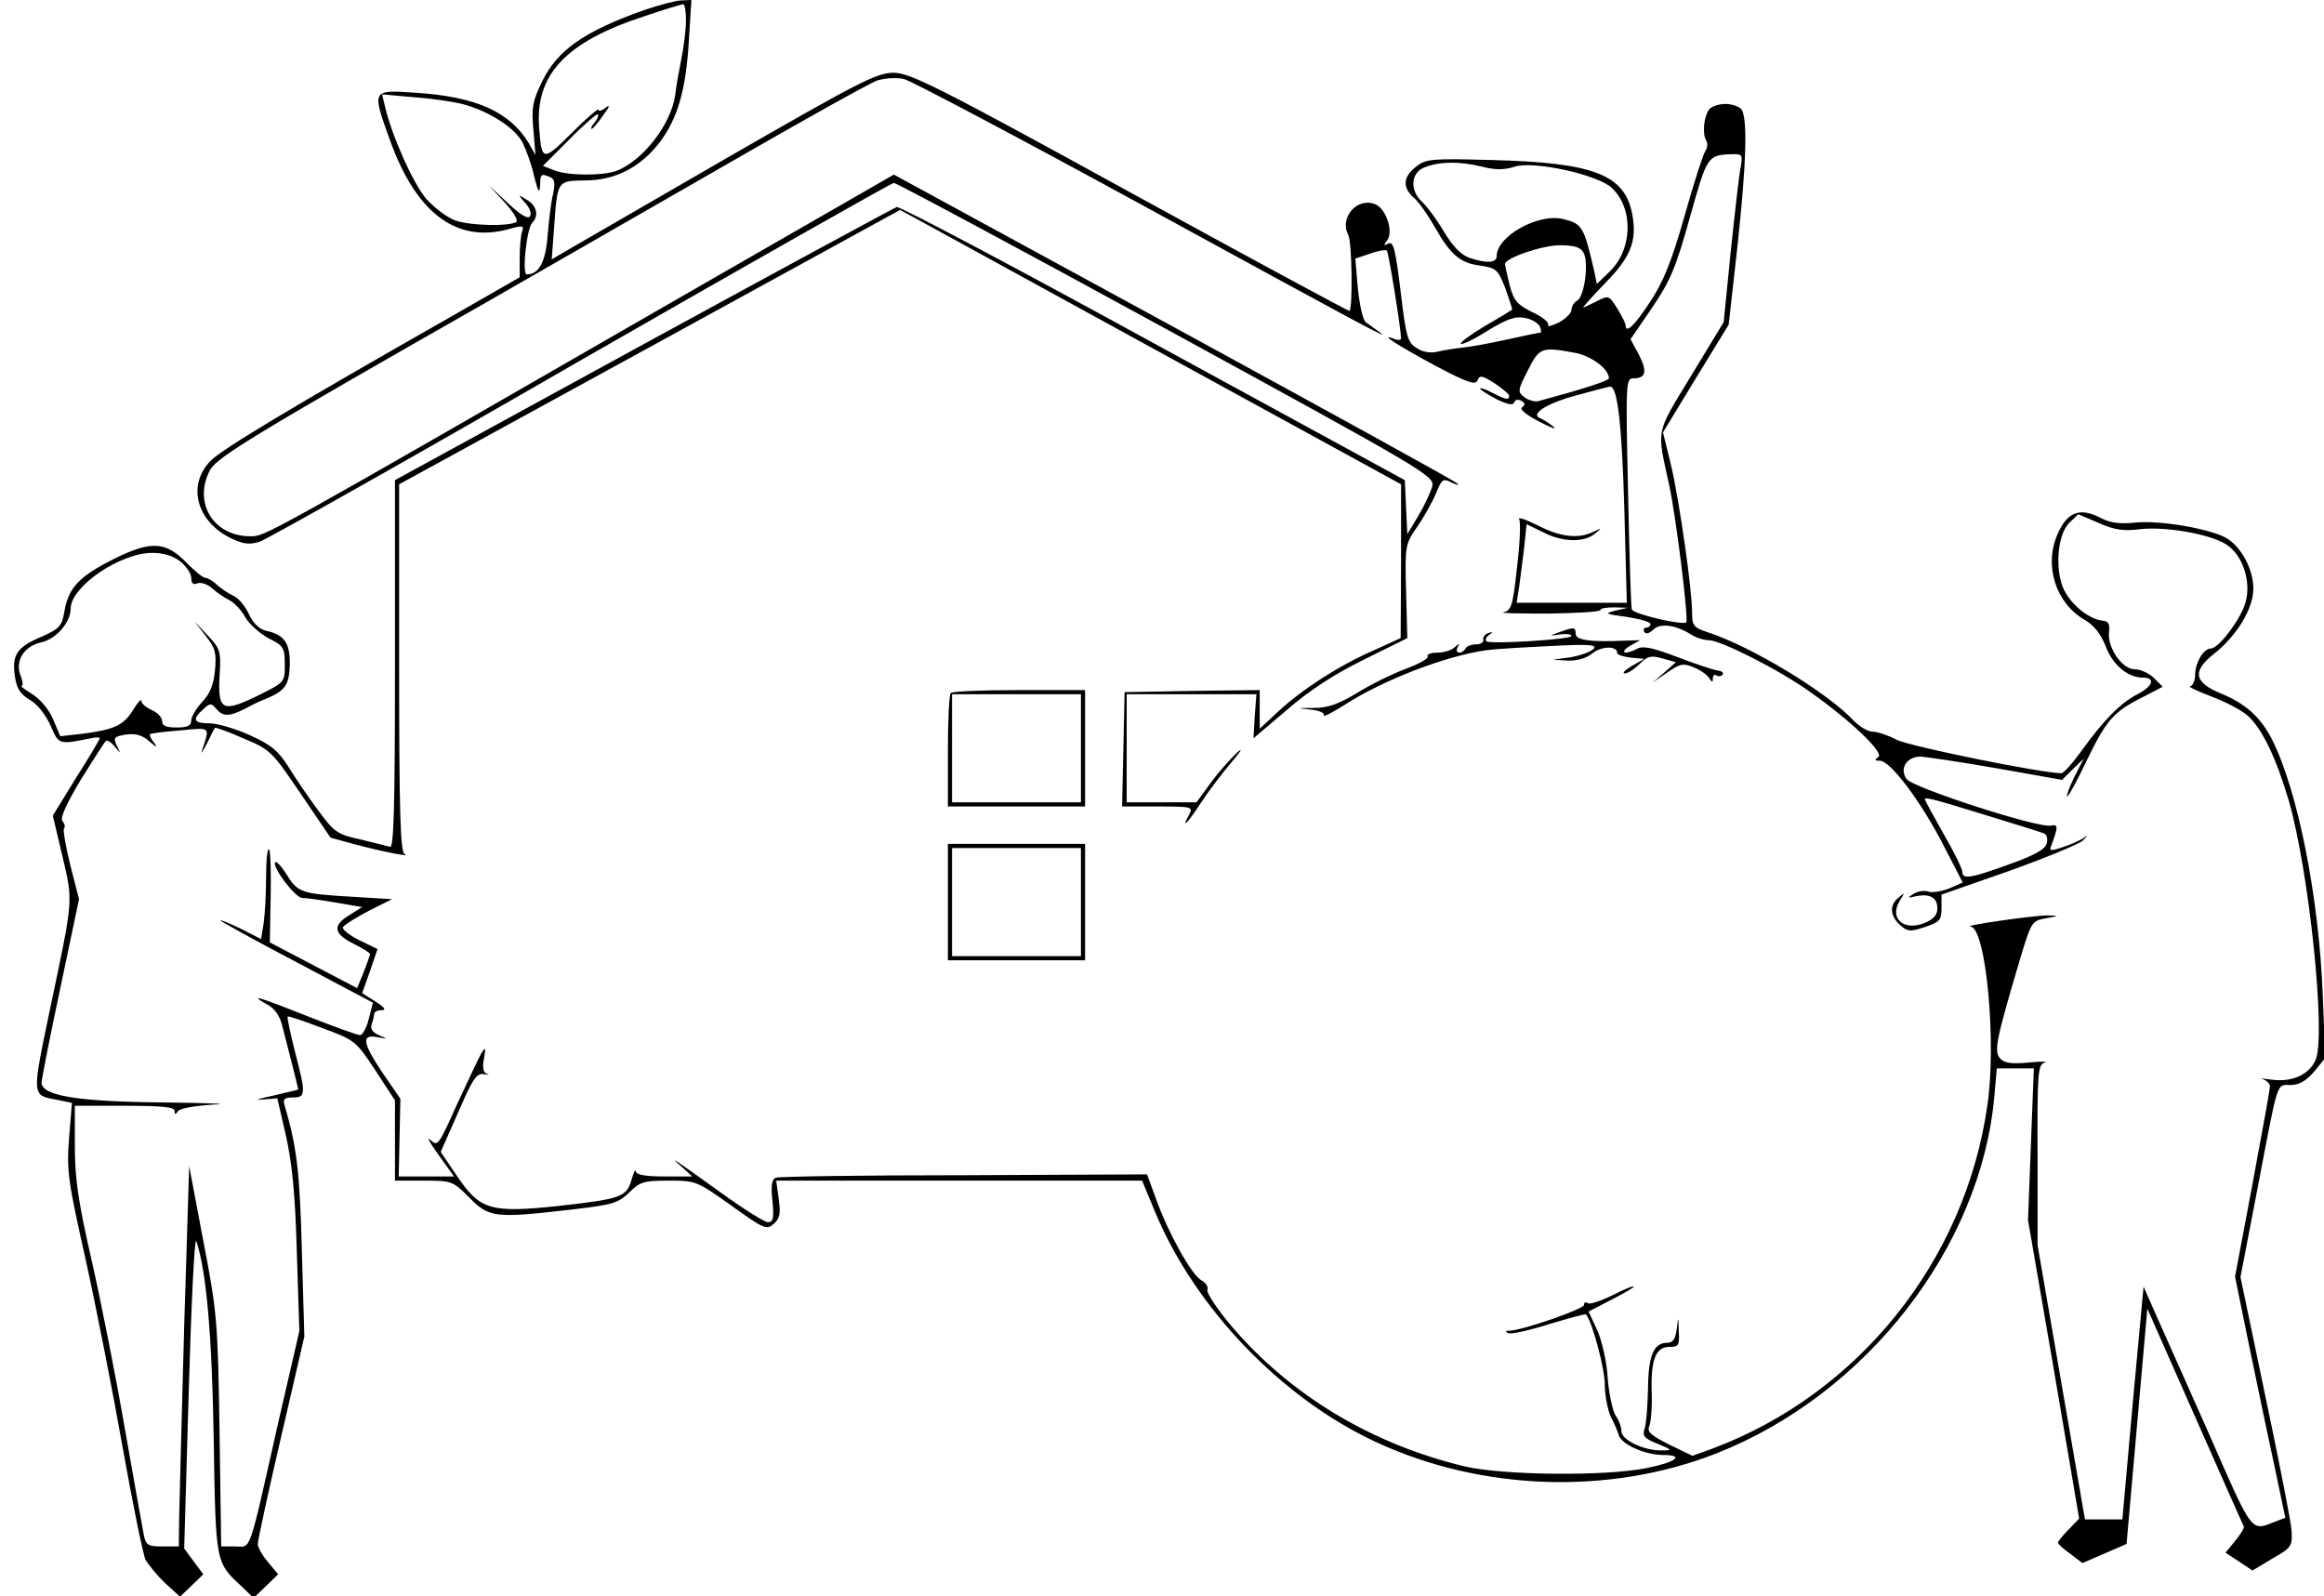 <?xml version="1.0" standalone="no"?>
<!DOCTYPE svg PUBLIC "-//W3C//DTD SVG 20010904//EN"
 "http://www.w3.org/TR/2001/REC-SVG-20010904/DTD/svg10.dtd">
<svg version="1.0" xmlns="http://www.w3.org/2000/svg"
 width="559pt" height="384pt" viewBox="0 0 559 384"
 preserveAspectRatio="xMidYMid meet">
<g transform="translate(0,384) scale(0.1,-0.1)"
fill="#000000" stroke="none">
<path d="M1550 3816 c-144 -51 -209 -96 -246 -172 -23 -47 -26 -63 -21 -116
l5 -61 -17 30 c-46 75 -128 111 -273 120 -105 7 -104 8 -59 -117 64 -176 162
-247 289 -210 29 8 33 7 28 -6 -3 -9 -6 -37 -6 -64 l0 -47 -162 -93 c-387
-220 -555 -321 -582 -349 -56 -58 -34 -144 48 -185 31 -15 45 -17 71 -9 17 6
366 202 773 437 408 234 747 426 752 426 6 0 301 -158 656 -352 624 -341 645
-353 639 -378 -4 -14 -18 -45 -33 -70 l-27 -45 -3 65 -3 65 -605 330 c-332
182 -610 329 -617 327 -6 -2 -281 -151 -609 -330 l-598 -327 0 -444 c0 -350
-3 -442 -12 -438 -7 2 -40 10 -72 18 -55 12 -62 17 -101 70 -23 31 -55 78 -71
104 -24 38 -41 53 -92 76 -35 16 -79 29 -98 29 -38 0 -43 9 -15 34 16 15 19
15 31 1 16 -19 31 -19 67 -1 15 8 35 18 43 21 55 22 65 34 67 84 1 54 -12 74
-58 84 -16 4 -30 18 -40 39 -8 18 -24 38 -36 44 -13 6 -31 18 -41 27 -10 10
-23 17 -28 17 -6 0 -25 16 -44 35 -51 53 -86 55 -175 11 -84 -42 -110 -69
-120 -126 -6 -36 -11 -42 -56 -62 -59 -25 -71 -44 -63 -96 4 -28 13 -42 35
-55 18 -10 38 -35 50 -61 21 -48 18 -48 102 -31 9 2 17 1 17 -1 0 -2 -25 -45
-57 -95 l-56 -91 23 -97 c26 -111 27 -100 -29 -365 -45 -217 -46 -210 18 -222
l34 -7 -7 -86 c-6 -79 -2 -103 40 -291 25 -113 65 -316 89 -452 24 -135 49
-257 55 -270 7 -12 28 -38 47 -56 l36 -33 28 27 28 27 -23 31 -23 31 11 380
c6 209 14 371 18 360 24 -71 38 -224 42 -478 5 -303 4 -294 70 -356 l26 -25
30 29 29 28 -24 29 c-14 16 -25 36 -25 44 0 8 25 124 56 257 l56 242 -6 208
c-5 190 -12 248 -42 350 -4 13 1 17 20 17 32 0 32 8 5 112 -11 44 -19 81 -17
83 2 1 39 -11 83 -28 79 -29 81 -31 128 -102 l47 -72 0 -96 0 -97 69 0 c67 0
70 -1 109 -40 49 -50 62 -51 252 -29 93 11 107 15 133 40 26 26 35 29 95 29
66 0 68 -1 151 -60 79 -57 85 -59 102 -44 15 13 17 25 12 60 l-6 44 440 0 440
0 32 -77 c96 -230 304 -447 531 -552 254 -118 562 -128 819 -27 360 142 636
496 668 859 l6 67 45 0 44 0 -7 -182 -7 -183 62 -359 61 -359 -26 -27 c-14
-14 -25 -28 -25 -31 0 -3 13 -15 30 -27 l29 -22 53 23 53 23 25 283 25 283
114 -258 c63 -143 116 -262 118 -266 2 -3 -8 -19 -21 -35 l-23 -28 32 -21 33
-22 48 29 c46 26 48 30 46 66 -1 21 -30 167 -63 324 l-60 287 41 213 c51 267
45 249 80 249 20 0 37 10 56 32 l27 33 -6 150 c-9 236 -60 493 -122 616 -27
53 -63 86 -121 110 -67 27 -72 54 -19 96 55 43 95 109 95 157 0 45 -27 97 -62
120 -36 23 -160 45 -221 39 -39 -4 -62 -1 -86 12 -49 25 -79 13 -102 -40 -33
-75 -5 -165 65 -206 23 -13 39 -34 51 -64 16 -44 53 -75 89 -75 31 0 25 -20
-11 -39 -43 -22 -82 -62 -137 -138 -21 -29 -42 -53 -48 -53 -46 0 -368 65
-397 81 -19 10 -45 19 -57 19 -11 0 -31 12 -45 26 -64 69 -247 179 -351 213
-34 11 -38 16 -38 46 0 57 -30 266 -50 353 l-20 82 79 130 79 129 21 188 c22
204 25 311 9 331 -6 6 -23 12 -38 12 -15 0 -32 -6 -38 -12 -14 -17 -18 -60 -8
-76 4 -7 3 -18 -2 -25 -5 -7 -28 -77 -50 -156 -31 -109 -51 -159 -83 -207 -37
-57 -59 -78 -59 -56 0 4 -9 22 -20 40 -20 32 -21 32 -50 17 -16 -8 -31 -15
-32 -15 -2 0 22 27 53 59 62 63 77 102 65 166 -18 95 -93 124 -337 130 -146 4
-159 3 -183 -16 -32 -25 -33 -50 -5 -75 12 -10 34 -42 50 -70 38 -67 61 -87
110 -93 38 -6 42 -9 60 -55 10 -28 17 -50 16 -51 -1 -1 -30 -19 -65 -39 -35
-21 -61 -40 -58 -43 3 -3 32 11 65 32 48 29 67 35 90 30 16 -3 32 -13 35 -21
3 -8 4 -14 1 -14 -2 0 -37 -7 -77 -16 -40 -9 -89 -18 -108 -20 -19 -2 -47 -6
-62 -10 -18 -4 -36 -1 -51 9 -21 13 -25 29 -36 119 -15 124 -19 140 -34 131
-9 -5 -9 -3 -1 8 17 21 -2 78 -29 88 -43 17 -86 -33 -64 -74 9 -17 11 -174 3
-183 -2 -1 -239 127 -527 285 -464 255 -529 287 -569 288 -41 0 -80 -20 -400
-204 -195 -113 -370 -214 -389 -225 l-34 -20 6 80 c8 110 7 109 75 110 72 0
133 32 179 92 43 57 63 126 70 245 l6 97 -24 -1 c-13 0 -53 -11 -89 -23z m100
-25 c0 -21 -5 -63 -11 -92 -6 -30 -13 -69 -15 -88 -10 -70 -77 -157 -141 -182
-33 -12 -115 -12 -149 1 l-28 11 64 64 c35 36 66 62 68 60 3 -2 -1 -11 -8 -20
-7 -8 -10 -15 -7 -15 3 0 16 15 28 33 16 21 17 27 6 18 -9 -7 -17 -10 -17 -5
0 5 -29 -20 -65 -56 -69 -69 -72 -68 -78 10 -11 130 63 209 253 271 47 16 88
28 93 29 4 0 7 -17 7 -39z m1095 -443 c529 -289 610 -333 572 -306 -10 7 -25
18 -32 23 -7 6 -15 42 -19 82 l-6 71 36 12 c19 7 38 10 40 7 4 -4 33 -182 34
-211 0 -4 -8 -5 -17 -1 -38 14 6 -14 98 -64 79 -42 98 -48 103 -36 5 13 11 12
41 -7 19 -13 35 -26 35 -30 0 -11 -7 -10 -40 7 -17 9 -30 13 -30 10 0 -2 18
-14 39 -25 27 -13 41 -16 43 -8 3 7 10 8 17 4 10 -6 10 -10 2 -16 -7 -4 10
-18 41 -34 29 -15 44 -21 34 -12 -10 8 -24 17 -29 19 -29 9 9 35 81 55 44 12
82 22 85 22 18 0 28 -92 34 -292 l6 -228 -132 0 -133 0 6 38 c3 20 8 63 12 94
l6 57 39 -19 c46 -24 98 -26 125 -4 18 15 18 15 -3 5 -36 -18 -80 -13 -134 15
-28 14 -48 21 -45 15 4 -6 2 -58 -5 -115 -10 -94 -14 -105 -33 -109 -11 -2 36
-3 106 -3 70 1 128 4 128 9 0 4 15 6 33 6 l32 -1 -30 -7 c-27 -7 -24 -8 28
-15 31 -5 57 -12 57 -17 0 -5 -5 -9 -11 -9 -5 0 -7 -5 -4 -10 4 -6 12 -4 21 5
17 17 54 12 91 -11 12 -8 32 -14 43 -14 29 0 173 -73 246 -126 99 -70 177
-146 162 -155 -10 -7 -9 -9 4 -9 25 0 100 -100 153 -204 l46 -89 -32 -14 c-18
-7 -40 -11 -50 -8 -10 4 -27 1 -36 -5 -16 -10 -15 -11 5 -6 34 7 52 -3 52 -29
0 -16 -9 -26 -30 -35 -51 -21 -87 11 -60 54 12 19 12 20 -3 7 -23 -18 -21 -44
3 -66 18 -16 24 -17 60 -5 36 12 40 17 40 45 l0 33 163 57 c89 32 169 65 177
73 13 14 13 15 0 5 -8 -5 -30 -15 -49 -21 -26 -9 -32 -9 -28 1 18 48 18 55 0
51 -29 -7 -332 91 -347 112 -18 25 0 54 34 54 14 -1 96 -13 182 -28 l158 -28
26 26 26 25 -22 -43 c-12 -24 -20 -46 -18 -48 2 -2 24 37 47 86 48 99 65 118
135 153 l48 25 -21 21 c-11 11 -32 21 -46 21 -31 0 -67 53 -62 91 2 19 -2 25
-16 26 -28 3 -66 30 -88 66 -27 43 -23 138 8 169 l22 21 49 -21 c38 -17 61
-20 100 -15 59 7 164 -11 204 -35 42 -24 64 -91 49 -142 -12 -41 -65 -110 -83
-110 -18 0 -37 -33 -38 -62 0 -16 -6 -28 -12 -29 -7 0 16 -11 50 -24 35 -13
75 -34 89 -47 35 -32 68 -102 98 -203 49 -169 90 -564 65 -624 -15 -36 -57
-55 -107 -48 -21 3 -30 3 -20 1 9 -3 17 -11 17 -17 0 -7 -19 -112 -42 -235
l-42 -223 32 -157 c18 -86 45 -217 61 -290 l28 -133 -21 -8 c-64 -24 -53 -40
-168 222 -59 133 -118 265 -130 292 l-22 50 -26 -280 -25 -280 -45 0 -45 0
-57 330 -57 330 0 217 c-1 198 1 217 17 222 9 3 -8 3 -39 0 -43 -4 -59 -1 -69
11 -14 17 -8 46 48 235 28 93 29 95 63 101 33 6 33 6 4 7 -33 0 -209 -25 -185
-27 37 -3 63 -280 40 -432 -54 -374 -311 -693 -662 -824 l-47 -17 -56 27 c-44
22 -54 31 -48 44 4 9 7 44 6 78 -3 81 9 113 42 113 23 0 25 4 23 38 -1 36 -1
36 -5 5 -3 -24 -9 -33 -22 -33 -33 0 -46 -29 -47 -109 -1 -42 -4 -85 -8 -97
-6 -18 -2 -24 31 -37 36 -15 36 -16 10 -16 -42 -1 -97 25 -97 46 0 10 -6 27
-14 38 -7 11 -16 52 -19 90 -2 39 -14 90 -25 115 l-21 45 54 28 c30 15 55 30
55 32 0 3 -23 -6 -50 -20 -28 -14 -55 -23 -60 -20 -6 4 -10 2 -10 -4 0 -10
-145 -60 -178 -62 -11 0 -13 -2 -4 -6 7 -3 52 7 99 22 47 14 86 25 88 23 15
-18 45 -130 45 -168 0 -26 7 -61 14 -77 8 -15 17 -36 20 -46 7 -22 64 -47 106
-47 53 0 32 -17 -37 -31 -101 -21 -350 -18 -442 4 -223 54 -417 171 -558 336
-35 41 -61 81 -59 88 3 7 -3 17 -14 23 -24 13 -80 114 -109 195 l-22 60 -440
-2 c-242 0 -446 -3 -453 -6 -10 -4 -12 -20 -8 -56 4 -41 2 -51 -11 -51 -8 0
-59 32 -113 71 -115 83 -129 92 -94 62 l25 -23 -67 0 c-47 0 -68 4 -69 13 0 6
-5 -3 -10 -21 -12 -42 -26 -46 -176 -63 -163 -17 -188 -10 -243 71 l-40 59 42
95 c35 81 44 95 62 92 12 -2 15 -1 7 1 -9 3 -11 15 -7 36 5 28 4 30 -7 12 -6
-11 -32 -66 -58 -122 -44 -98 -46 -102 -64 -85 -10 9 -1 -7 19 -35 l38 -53
-67 0 -66 0 2 94 2 93 -42 61 c-49 73 -53 95 -13 87 26 -5 26 -5 3 5 -15 7
-21 15 -17 26 3 9 6 20 6 25 0 5 8 9 18 9 12 0 7 7 -15 21 l-32 20 19 53 18
53 -45 22 c-24 12 -41 26 -38 31 4 6 32 23 62 39 l56 28 -99 6 c-120 7 -128
10 -155 54 -12 19 -24 32 -27 29 -9 -10 48 -86 65 -86 9 0 45 -5 80 -11 l64
-11 -30 -19 c-42 -25 -39 -45 9 -69 22 -11 40 -22 40 -25 0 -3 -7 -22 -15 -43
l-16 -39 -105 55 -105 55 2 109 c1 59 0 111 -4 115 -4 3 -7 -27 -7 -68 0 -41
-3 -91 -6 -111 l-6 -37 -49 25 c-27 13 -49 22 -49 20 0 -2 83 -48 184 -101
l183 -97 -10 -39 c-5 -21 -15 -39 -21 -39 -6 0 -62 20 -125 45 -118 47 -145
55 -99 29 18 -9 31 -27 37 -52 27 -105 39 -152 38 -153 -1 -1 -29 -7 -62 -15
-33 -7 -44 -11 -24 -9 l36 3 21 -91 c15 -68 22 -141 26 -280 l6 -189 -51 -221
c-73 -324 -64 -297 -103 -297 l-34 0 -4 278 c-4 264 -6 286 -39 457 l-34 180
-12 -385 c-6 -212 -11 -418 -12 -457 l-1 -73 -39 0 c-35 0 -40 3 -45 27 -3 16
-24 132 -46 258 -22 127 -58 309 -80 405 -32 140 -40 195 -40 273 l0 97 120 0
c89 0 120 -3 120 -12 0 -10 2 -10 8 -1 5 7 40 13 87 16 44 1 -10 4 -121 5
-208 2 -294 16 -294 48 0 7 20 110 45 227 l45 214 -21 82 c-11 45 -18 85 -15
88 3 4 2 11 -4 18 -6 7 9 40 44 99 30 48 57 90 60 93 3 4 13 -2 22 -13 15 -18
15 -18 5 2 -9 20 -7 22 22 27 23 3 39 -1 57 -17 16 -14 20 -15 11 -3 -8 9 -12
19 -10 21 2 2 35 6 73 9 74 7 71 10 52 -48 -4 -11 1 -4 11 15 9 19 18 37 20
39 1 2 32 -9 68 -25 65 -27 69 -31 138 -133 l72 -106 62 -17 c69 -18 135 -31
116 -22 -10 4 -13 104 -13 447 l0 442 603 330 602 330 46 -25 c25 -14 296
-162 602 -330 l557 -305 0 -185 -1 -185 -66 -30 c-84 -37 -169 -92 -228 -146
l-45 -42 0 47 0 46 -162 -2 -163 -3 -3 -137 -3 -138 86 0 c83 0 85 -1 75 -20
-20 -37 -4 -21 28 28 17 26 50 70 73 97 24 28 30 39 15 25 -15 -14 -44 -46
-63 -72 l-35 -48 -84 0 -84 0 0 130 0 130 156 0 156 0 -4 -53 -3 -53 80 68
c54 47 114 86 185 121 l105 52 -3 113 c-3 110 -2 113 27 155 16 23 36 59 45
80 14 35 17 37 38 26 13 -6 19 -7 13 -2 -5 6 -313 175 -683 377 l-672 366
-503 -289 c-1030 -593 -1009 -581 -1045 -581 -89 0 -138 81 -97 159 15 30 112
89 660 401 138 79 399 229 580 333 182 105 345 196 364 203 19 6 47 8 65 4 17
-4 274 -140 571 -302z m-1630 241 c62 -17 123 -56 142 -92 9 -18 22 -54 28
-82 9 -36 13 -42 14 -22 1 29 2 30 24 21 11 -4 13 -14 7 -42 -5 -20 -10 -66
-13 -101 -5 -62 -21 -91 -50 -91 -12 0 0 111 13 124 17 17 11 41 -12 55 -23
14 -23 14 -5 -7 11 -11 16 -26 12 -32 -5 -8 -23 3 -54 32 l-46 43 38 -41 c22
-24 34 -44 29 -48 -18 -11 -108 -9 -145 3 -21 7 -52 31 -72 53 -32 38 -82 150
-99 222 l-7 29 78 -7 c43 -3 96 -11 118 -17z m3072 -151 c-4 -18 -14 -109 -24
-203 l-17 -170 -79 -130 c-86 -142 -82 -124 -52 -262 17 -79 47 -324 41 -330
-8 -8 -128 20 -131 31 -2 6 -6 134 -9 284 -6 264 -5 272 13 272 30 0 34 16 13
57 l-20 37 52 76 c44 65 57 96 91 218 41 146 42 149 99 151 27 1 28 -1 23 -31z
m-622 1 c32 -8 53 -8 78 0 45 15 200 -19 234 -51 53 -50 50 -149 -6 -202 l-30
-29 -6 29 c-25 109 -29 116 -75 127 -59 15 -160 -41 -160 -89 0 -17 -25 -18
-66 -4 -20 7 -40 28 -61 63 -17 29 -41 61 -52 71 -31 28 -28 72 7 84 37 14 84
14 137 1z m244 -207 c13 -24 2 -105 -15 -115 -8 -4 -14 -14 -14 -22 0 -8 -14
-22 -31 -31 -17 -8 -28 -11 -25 -6 3 6 -14 20 -38 31 -38 19 -45 28 -55 66 -6
24 -11 47 -11 50 0 14 89 45 132 45 36 0 50 -5 57 -18z m-19 -241 c39 -8 80
-39 80 -61 0 -6 -66 -27 -170 -55 -8 -2 -23 2 -33 9 -17 14 -17 16 8 65 28 56
33 57 115 42z m-3356 -502 c14 -11 26 -29 26 -39 0 -13 5 -18 15 -13 9 3 25
-3 35 -12 11 -10 30 -23 42 -29 12 -6 29 -24 38 -41 9 -16 34 -38 55 -50 37
-18 40 -23 40 -63 0 -43 0 -43 -62 -74 -88 -43 -99 -38 -95 44 4 62 2 67 -28
99 l-32 34 27 -35 c23 -29 26 -41 22 -83 -3 -34 -12 -56 -31 -76 -14 -15 -26
-35 -26 -44 0 -13 -9 -17 -35 -17 -25 0 -35 4 -35 15 0 9 -11 21 -25 27 -14 6
-25 16 -25 22 0 6 -9 -4 -20 -22 -23 -37 -45 -47 -121 -57 l-54 -6 -17 40
c-10 24 -30 48 -50 61 -18 11 -30 20 -26 20 4 0 3 12 -3 26 -13 35 9 70 51 79
35 8 70 48 70 81 0 53 119 134 196 134 27 0 51 -7 68 -21z m4340 -609 c72 -22
136 -42 143 -45 6 -2 9 -13 6 -24 -4 -14 -28 -28 -90 -50 -93 -34 -113 -37
-113 -18 0 7 -20 48 -45 91 -25 44 -45 81 -45 83 0 6 14 3 144 -37z"/>
<path d="M3750 2319 c-25 -9 -25 -9 3 -5 15 2 27 0 27 -4 0 -8 -191 -20 -204
-13 -4 3 -2 10 5 15 11 8 11 9 -1 5 -8 -2 -14 -10 -12 -16 1 -6 -7 -11 -17
-11 -11 0 -23 -4 -26 -10 -9 -15 -27 -12 -19 3 6 10 4 10 -7 0 -7 -7 -26 -13
-42 -13 -15 0 -26 -4 -23 -9 3 -5 -21 -18 -53 -30 -32 -12 -85 -38 -117 -58
-45 -27 -70 -36 -104 -36 -42 0 -42 0 -7 -4 21 -2 35 -9 31 -14 -3 -5 20 6 51
26 93 60 245 118 341 131 22 3 91 7 154 10 93 5 113 3 103 -7 -7 -7 -32 -16
-55 -20 l-43 -6 36 -2 c23 -1 46 6 60 18 22 17 59 18 59 0 0 -4 15 -9 33 -11
l32 -3 -30 -17 c-16 -10 -24 -17 -17 -18 7 0 23 10 36 23 19 19 27 21 55 13
l32 -9 -28 -25 -28 -24 35 24 c31 22 39 23 63 13 16 -6 33 -18 38 -26 7 -11 9
-11 9 -1 0 7 4 11 9 7 5 -3 12 -2 15 3 2 4 -3 8 -12 9 -9 1 -52 15 -96 32 -58
22 -83 28 -97 21 -29 -16 -46 -11 -19 6 l25 14 -35 -1 c-83 -4 -120 1 -120 16
0 17 -4 17 -40 4z"/>
<path d="M2287 2173 c-4 -3 -7 -66 -7 -140 l0 -133 165 0 165 0 0 140 0 140
-158 0 c-87 0 -162 -3 -165 -7z m313 -133 l0 -130 -155 0 -155 0 0 130 0 130
155 0 155 0 0 -130z"/>
<path d="M2280 1670 l0 -140 165 0 165 0 0 140 0 140 -165 0 -165 0 0 -140z
m320 0 l0 -130 -155 0 -155 0 0 130 0 130 155 0 155 0 0 -130z"/>
</g>
</svg>
